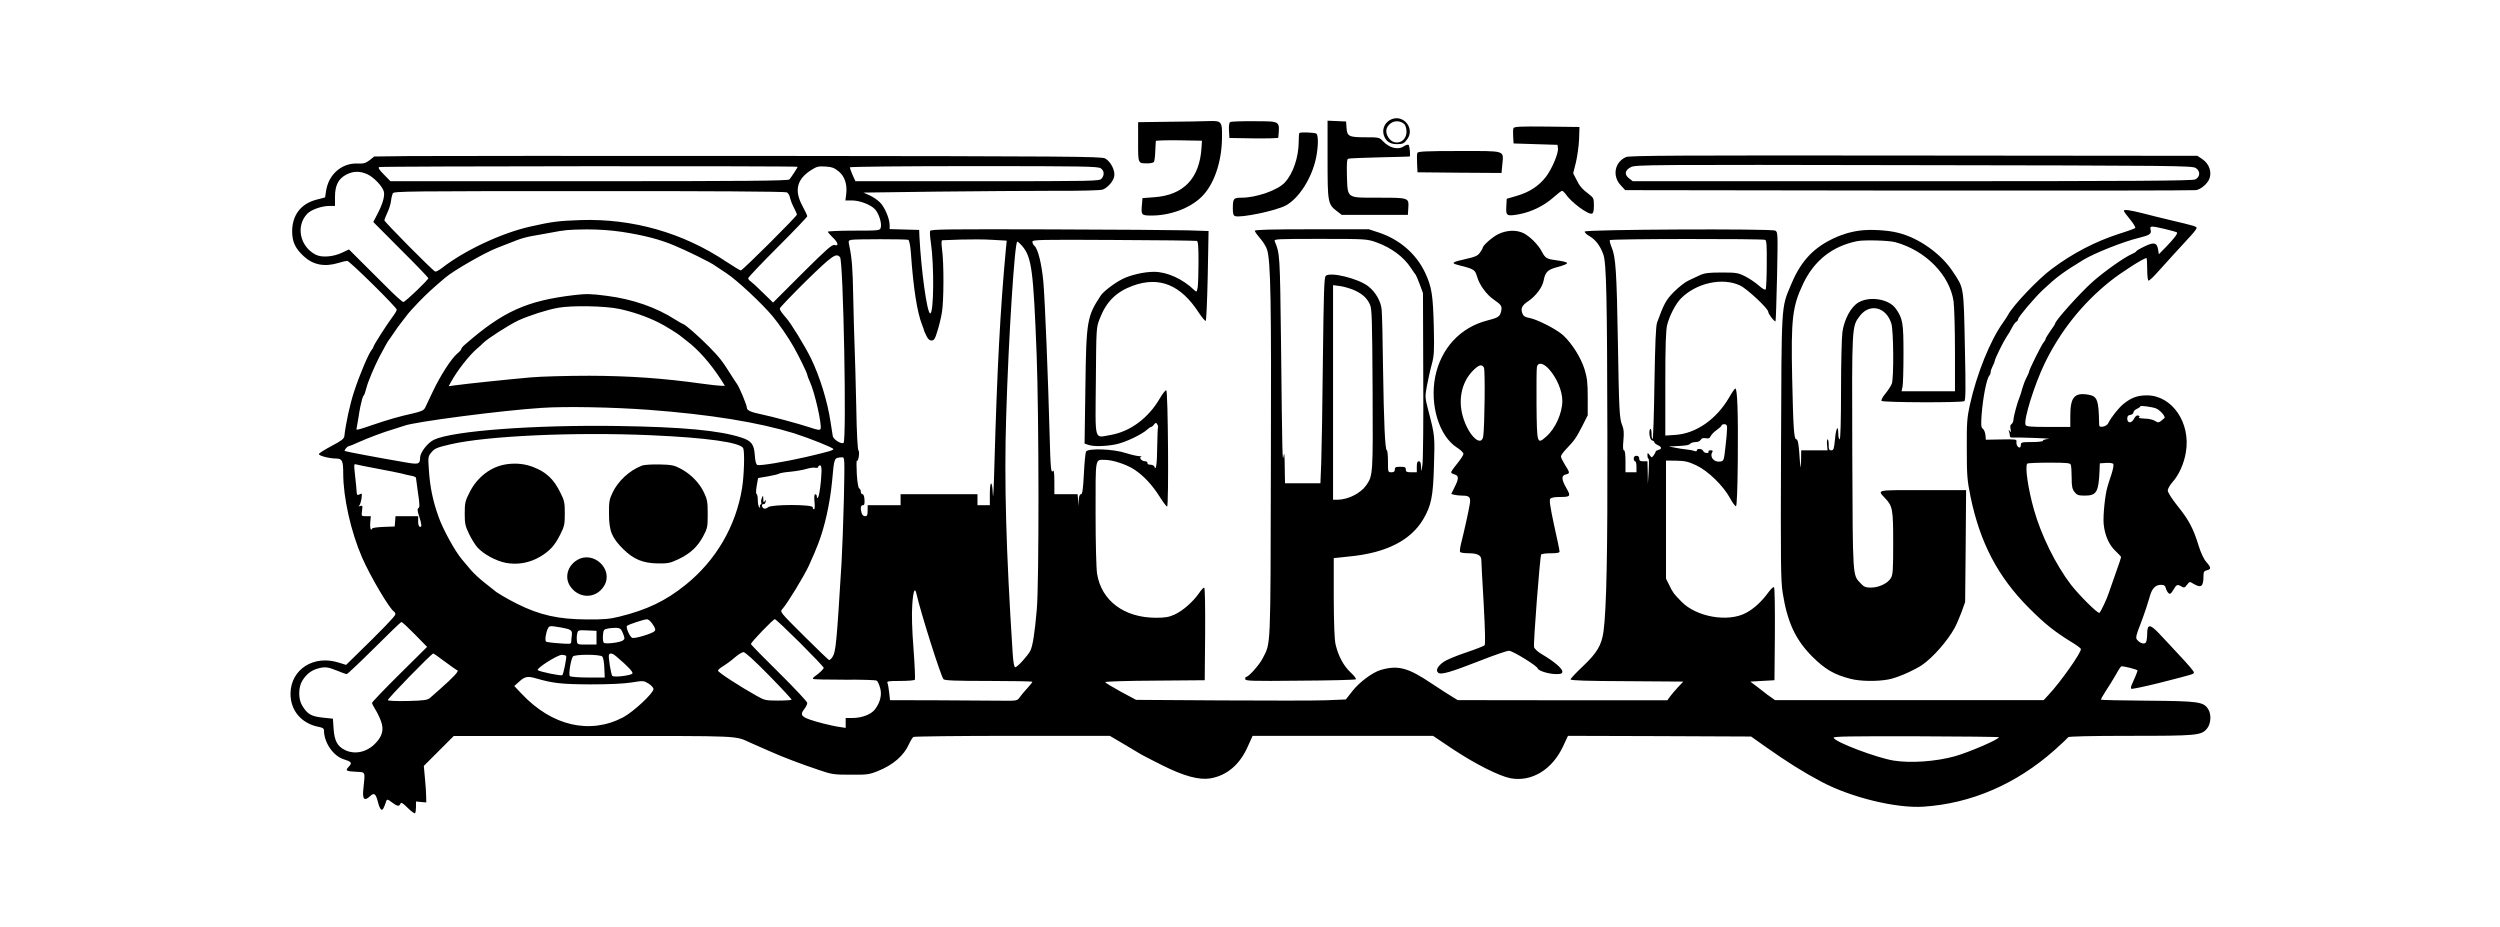 <?xml version="1.0" standalone="no"?>
<!DOCTYPE svg PUBLIC "-//W3C//DTD SVG 20010904//EN"
 "http://www.w3.org/TR/2001/REC-SVG-20010904/DTD/svg10.dtd">
<svg version="1.0" xmlns="http://www.w3.org/2000/svg"
 width="1821pt" height="675pt" viewBox="0 0 1821 675"
 preserveAspectRatio="xMidYMid meet">
<g transform="translate(0,675) scale(0.1,-0.1)"
fill="#000000" stroke="none">
<path d="M10140 5883 c-50 -18 -76 -70 -60 -119 15 -44 45 -64 95 -64 45 0 54
5 78 40 51 75 -27 174 -113 143z m90 -38 c8 -9 15 -33 15 -54 0 -79 -88 -108
-131 -44 -26 40 -21 76 15 104 29 23 74 20 101 -6z"/>
<path d="M8508 5863 l-218 -3 0 -144 c0 -160 -2 -156 70 -156 21 0 42 5 46 11
3 6 8 41 9 78 2 36 4 69 4 74 1 4 76 6 169 5 l167 -3 -3 -50 c-14 -226 -132
-348 -349 -362 l-81 -6 -4 -46 c-7 -78 -5 -81 71 -81 136 0 280 54 363 136 90
87 147 252 149 428 2 123 -1 127 -100 124 -42 -2 -174 -4 -293 -5z"/>
<path d="M8961 5861 c-8 -5 -11 -27 -9 -62 l3 -54 178 -3 c97 -1 177 1 178 5
11 125 19 119 -173 120 -91 1 -170 -2 -177 -6z"/>
<path d="M9670 5589 c0 -314 2 -327 68 -377 l35 -27 241 0 241 0 3 48 c5 77 6
77 -213 77 -241 0 -228 -9 -234 161 -2 93 0 120 10 123 8 3 111 7 229 10 118
3 216 5 218 6 7 1 0 80 -8 85 -5 3 -20 -1 -32 -9 -43 -31 -108 -15 -157 38
-23 25 -30 26 -126 26 -120 0 -133 7 -137 70 l-3 45 -67 3 -68 3 0 -282z"/>
<path d="M11024 5816 c-3 -7 -4 -35 -2 -62 l3 -49 160 -5 160 -5 3 -24 c6 -36
-45 -155 -89 -211 -53 -67 -120 -110 -209 -136 l-75 -22 -3 -56 c-4 -69 3 -73
96 -56 88 17 178 61 246 121 30 27 59 49 64 49 5 0 16 -10 25 -22 38 -59 166
-154 193 -144 10 4 14 21 14 59 0 51 -2 56 -37 83 -49 37 -68 59 -93 111 l-21
41 20 79 c10 43 21 119 23 168 l3 90 -238 3 c-196 2 -238 0 -243 -12z"/>
<path d="M9465 5781 c-3 -2 -5 -28 -5 -57 0 -118 -40 -237 -102 -304 -51 -55
-206 -110 -314 -110 -59 0 -64 -6 -64 -80 0 -35 4 -50 16 -54 40 -15 300 39
371 78 95 52 188 198 219 345 17 83 18 167 2 178 -14 8 -116 12 -123 4z"/>
<path d="M10324 5636 c-3 -7 -4 -42 -2 -77 l3 -64 306 -3 306 -2 6 62 c9 105
31 98 -314 98 -243 0 -301 -3 -305 -14z"/>
<path d="M2966 5613 l-240 -3 -34 -27 c-29 -22 -44 -26 -88 -24 -115 4 -211
-79 -229 -201 l-7 -46 -65 -17 c-112 -30 -174 -112 -175 -229 0 -77 22 -125
85 -183 68 -63 152 -79 253 -48 27 8 55 15 63 15 17 0 361 -339 361 -356 0 -7
-16 -33 -35 -58 -39 -52 -135 -202 -135 -213 0 -3 -6 -14 -13 -22 -23 -28 -88
-182 -127 -301 -32 -97 -61 -233 -72 -328 -2 -18 -23 -34 -92 -70 -49 -26 -91
-52 -93 -59 -4 -12 76 -33 125 -33 44 0 52 -16 52 -109 0 -175 56 -425 137
-611 58 -134 200 -375 233 -395 5 -3 10 -12 10 -20 0 -12 -99 -115 -304 -314
l-55 -54 -52 16 c-182 59 -350 -47 -353 -223 -2 -125 80 -221 207 -245 28 -5
37 -12 37 -27 0 -86 67 -184 142 -208 60 -19 65 -26 38 -55 -27 -29 -21 -33
60 -37 63 -3 60 3 47 -121 -9 -79 6 -96 49 -56 30 28 41 19 58 -47 6 -26 17
-49 24 -52 10 -3 17 8 37 67 4 10 14 7 39 -13 40 -30 54 -32 63 -10 4 12 16 6
52 -30 26 -26 50 -43 54 -40 4 4 7 25 7 46 l0 40 38 -4 37 -3 -1 45 c0 25 -4
85 -9 133 l-8 88 109 109 109 109 1022 0 c1106 0 1019 4 1143 -51 25 -11 59
-26 75 -33 17 -7 53 -23 80 -35 73 -33 215 -87 335 -127 98 -34 113 -36 235
-36 118 -1 136 1 198 26 111 44 191 113 228 197 11 24 26 48 32 52 7 4 331 8
721 8 l710 0 105 -62 c58 -35 114 -68 126 -75 11 -7 79 -41 150 -77 157 -79
268 -109 350 -96 121 20 217 101 275 235 l34 75 657 0 657 0 143 -96 c166
-110 339 -197 422 -213 154 -28 304 63 383 234 l35 75 667 -2 667 -3 100 -71
c166 -117 276 -186 415 -260 214 -113 542 -193 740 -180 349 23 677 165 956
413 51 45 95 87 99 93 4 6 159 10 451 10 486 0 518 3 559 52 30 35 34 105 9
143 -34 53 -70 58 -437 61 -187 1 -341 5 -343 7 -3 2 13 31 34 63 22 33 54 85
72 116 17 32 36 61 41 64 9 5 119 -23 119 -30 0 -6 -30 -79 -42 -103 -6 -13
-8 -26 -4 -30 4 -4 93 15 199 41 262 67 257 65 257 79 0 7 -44 59 -98 116 -53
58 -122 131 -153 164 -68 73 -89 73 -89 0 0 -26 -4 -54 -9 -62 -10 -16 -42 -8
-63 17 -14 15 -11 28 29 132 24 63 50 142 59 175 17 67 42 95 85 95 22 0 30
-6 35 -25 3 -13 12 -29 20 -36 11 -9 18 -4 35 25 23 39 29 42 60 23 17 -10 22
-9 39 13 19 25 19 25 48 7 55 -32 72 -20 72 54 0 33 4 40 25 45 32 8 32 19 -4
60 -18 20 -40 66 -57 121 -37 122 -72 188 -154 289 -41 52 -70 97 -70 111 0
13 16 40 35 62 46 51 84 135 97 218 36 214 -101 413 -284 413 -67 0 -113 -16
-169 -61 -36 -29 -90 -96 -114 -144 -6 -11 -23 -21 -38 -23 -22 -3 -27 1 -27
20 -3 175 -13 202 -79 213 -101 17 -131 -18 -131 -155 l0 -80 -160 0 c-131 0
-162 3 -166 15 -15 38 64 291 138 445 113 235 277 441 478 601 84 67 244 169
265 169 3 0 5 -36 5 -79 0 -44 4 -82 9 -85 5 -3 37 27 72 67 60 67 132 146
236 259 24 26 43 51 43 57 0 11 -12 15 -185 56 -60 14 -153 37 -206 51 -96 24
-139 30 -139 18 0 -4 20 -32 45 -62 25 -30 42 -59 38 -63 -4 -4 -58 -24 -120
-43 -174 -57 -334 -140 -488 -255 -98 -72 -283 -267 -318 -334 -7 -12 -23 -38
-37 -57 -94 -131 -192 -374 -242 -601 -20 -91 -23 -130 -22 -319 0 -193 3
-229 27 -347 69 -336 200 -586 427 -813 116 -116 184 -170 307 -246 37 -22 68
-45 70 -51 7 -21 -148 -242 -236 -335 l-35 -38 -978 0 -979 0 -32 23 c-18 12
-34 24 -37 27 -3 3 -29 23 -58 45 l-53 40 88 5 88 5 3 334 c1 184 -1 338 -6
343 -5 5 -22 -11 -39 -34 -49 -68 -106 -121 -164 -152 -130 -71 -363 -31 -471
81 -59 60 -62 65 -88 118 l-25 50 0 430 0 430 76 -1 c63 -1 87 -7 145 -34 85
-40 195 -147 245 -238 18 -34 38 -61 44 -59 6 2 11 123 13 338 3 335 -3 519
-18 519 -4 0 -25 -30 -46 -67 -92 -158 -241 -261 -390 -271 l-74 -5 0 379 c0
285 4 391 14 429 18 68 61 151 99 190 112 114 304 156 432 95 51 -24 205 -168
205 -192 0 -16 46 -75 53 -68 2 3 7 150 11 327 6 314 6 322 -13 333 -29 15
-1383 9 -1388 -7 -2 -6 13 -21 34 -33 43 -24 78 -69 101 -132 23 -62 28 -303
30 -1331 2 -834 -6 -1249 -28 -1416 -14 -101 -47 -157 -152 -256 -48 -45 -88
-88 -88 -94 0 -8 118 -12 410 -13 l411 -3 -38 -40 c-21 -23 -47 -53 -58 -68
l-20 -28 -763 0 -764 1 -36 22 c-21 12 -90 57 -154 99 -172 116 -245 135 -370
99 -60 -17 -159 -91 -208 -155 l-47 -60 -144 -6 c-79 -3 -423 -3 -764 -1
l-620 4 -112 60 c-62 34 -113 65 -113 69 0 5 163 10 363 11 l362 3 3 337 c1
213 -1 338 -7 338 -6 0 -23 -19 -39 -43 -43 -61 -115 -125 -175 -153 -42 -19
-68 -24 -137 -24 -232 0 -397 124 -429 320 -6 37 -11 227 -11 441 0 419 -5
389 70 389 54 0 158 -34 213 -71 68 -45 130 -112 183 -196 25 -40 50 -73 55
-73 13 0 7 842 -6 847 -6 2 -27 -25 -47 -59 -83 -144 -217 -243 -361 -267
-119 -20 -109 -59 -105 392 3 391 3 392 29 457 47 122 118 193 239 238 194 71
350 8 482 -196 23 -34 45 -61 50 -60 5 2 11 150 15 329 l6 326 -154 5 c-85 2
-540 6 -1011 7 -721 2 -859 1 -863 -11 -3 -8 -1 -45 5 -83 25 -167 22 -523 -5
-518 -23 4 -65 311 -78 558 l-2 50 -107 3 -108 3 0 29 c0 47 -37 134 -72 167
-18 18 -52 40 -76 51 l-43 19 528 7 c290 3 677 6 859 6 193 -1 341 3 356 9 37
14 77 60 84 97 8 42 -27 109 -67 130 -28 14 -254 16 -2438 18 -1323 1 -2514 0
-2645 -1z m2844 -78 c0 -5 -45 -75 -60 -92 -9 -10 -313 -13 -1458 -13 l-1448
0 -48 49 c-33 33 -44 50 -34 54 16 7 3048 9 3048 2z m297 -32 c45 -35 65 -94
57 -165 l-6 -48 46 0 c60 0 141 -32 171 -66 28 -32 50 -104 40 -133 -6 -20
-12 -21 -196 -21 -104 0 -189 -4 -189 -8 0 -4 16 -22 35 -41 40 -37 47 -66 14
-56 -17 6 -56 -28 -235 -206 l-213 -213 -76 74 c-41 41 -82 78 -90 83 -8 4
-15 14 -15 21 0 6 97 108 215 226 118 118 215 219 215 225 0 6 -16 40 -35 75
-61 113 -41 194 63 261 41 26 54 29 104 26 46 -3 65 -9 95 -34z m1911 21 c26
-18 28 -50 5 -76 -15 -17 -57 -18 -904 -18 l-888 0 -21 46 c-11 26 -20 50 -20
55 0 5 395 9 903 9 801 0 905 -2 925 -16z m-5343 -43 c47 -21 112 -89 121
-127 8 -32 -9 -92 -48 -165 l-29 -56 200 -201 c111 -110 201 -204 201 -208 0
-13 -169 -174 -182 -174 -7 0 -61 48 -120 108 -59 59 -145 145 -192 191 l-84
84 -49 -23 c-65 -31 -149 -38 -194 -15 -115 60 -146 209 -61 298 29 30 105 57
164 57 l38 0 0 66 c0 84 25 133 84 163 50 25 98 26 151 2z m3056 -132 c10 -5
21 -23 24 -41 4 -18 17 -51 29 -73 11 -22 21 -44 21 -48 0 -12 -396 -407 -409
-407 -5 0 -53 29 -106 64 -315 211 -682 315 -1060 303 -164 -6 -207 -11 -370
-48 -208 -47 -477 -173 -642 -302 -21 -16 -42 -27 -48 -25 -17 5 -370 362
-370 373 0 6 10 31 21 55 12 24 24 62 27 85 2 22 9 47 13 57 8 15 114 16 1431
16 849 1 1429 -3 1439 -9z m10042 -268 c43 -10 80 -21 84 -24 7 -8 -20 -44
-80 -106 l-52 -53 -5 32 c-8 53 -30 59 -99 25 -34 -16 -61 -32 -61 -36 0 -3
-14 -12 -32 -20 -53 -22 -203 -128 -288 -204 -91 -82 -270 -281 -270 -301 0
-4 -16 -29 -35 -55 -19 -27 -35 -53 -35 -58 0 -5 -6 -16 -13 -23 -14 -14 -107
-201 -107 -215 0 -5 -9 -24 -19 -44 -11 -20 -24 -56 -31 -80 -6 -24 -15 -53
-20 -64 -14 -31 -43 -137 -44 -163 -1 -13 -7 -27 -14 -31 -9 -5 -11 -18 -7
-37 5 -23 4 -26 -5 -14 -10 13 -11 12 -6 -3 3 -10 6 -25 6 -32 0 -7 6 -13 13
-12 56 2 302 -7 270 -10 -24 -2 -43 -8 -43 -14 0 -5 -36 -9 -80 -9 -73 0 -80
-2 -80 -20 0 -11 -4 -20 -9 -20 -14 0 -26 22 -23 43 3 17 -6 18 -110 16 l-113
-2 -3 34 c-2 19 -10 39 -19 46 -13 10 -14 27 -9 100 10 129 36 264 57 288 5 5
9 16 9 25 0 8 7 28 15 44 8 15 15 32 15 37 0 14 62 140 85 174 12 17 30 47 41
69 10 21 25 40 32 43 6 3 12 11 12 18 0 15 119 156 182 215 98 92 147 128 293
217 80 49 297 135 404 160 80 20 94 29 86 60 -7 29 2 29 108 4z m-11242 -20
c159 -25 270 -53 378 -98 86 -35 277 -129 296 -146 6 -4 44 -30 86 -57 75 -49
257 -218 338 -315 45 -54 115 -156 151 -220 40 -70 100 -194 100 -205 0 -5 9
-29 20 -53 35 -76 88 -311 77 -341 -5 -11 -19 -9 -79 11 -82 27 -279 80 -348
94 -82 17 -110 29 -110 50 0 19 -57 155 -73 174 -4 6 -23 33 -40 61 -65 104
-87 132 -164 210 -77 78 -176 164 -188 164 -3 0 -29 15 -58 33 -137 88 -309
148 -496 172 -114 15 -148 16 -235 6 -349 -41 -522 -119 -798 -360 -16 -13
-28 -28 -28 -33 0 -5 -13 -21 -30 -34 -43 -36 -124 -163 -176 -273 -25 -53
-51 -107 -57 -120 -10 -20 -27 -28 -92 -43 -96 -21 -182 -46 -290 -83 -117
-40 -124 -42 -117 -22 1 4 6 35 12 70 5 34 12 73 15 87 4 14 9 36 12 50 3 14
9 27 13 30 4 3 12 28 19 55 11 44 57 153 94 225 33 62 62 115 67 120 3 3 18
25 35 50 16 25 45 65 65 90 19 25 40 51 45 58 6 8 39 44 75 82 58 60 104 102
195 179 62 52 285 180 375 215 52 20 118 46 146 57 28 11 75 24 105 29 30 5
90 16 134 24 116 22 127 23 271 25 86 0 174 -6 255 -18z m2085 -58 c7 -3 15
-42 19 -96 18 -257 45 -429 81 -522 9 -22 15 -40 14 -40 -1 0 6 -17 16 -37 12
-27 24 -38 39 -38 19 0 26 11 43 68 12 37 27 99 33 137 14 80 15 357 1 458 -6
46 -5 67 2 67 6 0 67 2 136 5 69 2 172 2 229 -2 l104 -6 -7 -71 c-40 -430 -63
-866 -83 -1571 -4 -159 -9 -253 -11 -207 -4 106 -22 108 -22 2 l0 -80 -45 0
-45 0 0 40 0 40 -280 0 -280 0 0 -40 0 -40 -120 0 -120 0 0 -40 c0 -33 -4 -40
-19 -40 -11 0 -21 9 -25 23 -10 37 -7 57 9 57 11 0 14 10 12 40 -1 24 -7 40
-14 40 -7 0 -13 9 -13 19 0 11 -5 21 -11 23 -7 2 -14 43 -18 105 -3 56 -3 99
1 97 11 -7 22 67 11 75 -6 3 -13 131 -16 321 -4 173 -9 369 -12 435 -3 66 -7
228 -10 360 -4 217 -9 282 -30 382 -6 27 -4 32 16 36 29 6 400 6 415 0z m2102
-8 c9 -3 12 -43 12 -152 0 -81 -3 -165 -6 -186 -6 -34 -8 -36 -23 -22 -85 83
-200 135 -295 135 -73 0 -172 -23 -231 -53 -58 -29 -139 -91 -158 -121 -99
-151 -105 -182 -111 -669 l-6 -408 26 -9 c36 -14 128 -12 205 4 66 14 187 71
225 107 11 10 24 19 29 19 4 0 14 8 21 18 12 14 15 15 23 2 5 -8 8 -17 6 -20
-2 -4 -5 -71 -6 -148 -1 -126 -9 -177 -21 -140 -3 7 -15 13 -29 13 -14 0 -23
5 -21 13 1 6 -6 12 -17 12 -25 0 -47 26 -29 34 7 3 2 4 -12 3 -14 0 -59 10
-100 23 -90 30 -274 36 -289 11 -5 -8 -12 -81 -16 -163 -6 -115 -11 -148 -21
-148 -9 0 -15 -14 -16 -42 l-1 -43 -4 43 -4 42 -85 0 -84 0 0 93 c0 59 -4 87
-9 78 -16 -24 -19 16 -26 274 -10 382 -33 958 -45 1100 -12 131 -39 243 -66
265 -8 7 -14 20 -14 29 0 15 51 16 592 13 326 -1 599 -5 606 -7z m4139 8 c11
-4 13 -38 12 -178 0 -94 -4 -177 -8 -183 -4 -6 -24 5 -51 29 -25 22 -70 52
-100 67 -50 25 -65 27 -170 27 -91 0 -123 -4 -155 -18 -22 -11 -60 -28 -85
-40 -25 -11 -72 -48 -105 -81 -59 -59 -75 -88 -125 -226 -9 -25 -14 -152 -19
-437 -3 -221 -9 -405 -13 -409 -5 -4 -8 12 -8 35 0 23 -4 40 -8 37 -16 -10 -6
-81 12 -84 9 -2 16 -8 16 -13 0 -5 11 -15 25 -21 30 -14 32 -28 5 -35 -11 -3
-20 -8 -20 -12 0 -4 -6 -16 -14 -27 -15 -19 -15 -19 -30 1 -15 20 -15 20 -16
-2 0 -12 3 -23 8 -25 4 -1 4 -43 1 -93 l-6 -90 -1 83 -2 82 -30 0 c-23 0 -30
4 -30 20 0 13 -7 20 -20 20 -13 0 -20 -7 -20 -20 0 -11 5 -20 10 -20 6 0 10
-18 10 -40 l0 -40 -40 0 -40 0 0 80 c0 51 -4 80 -11 80 -7 0 -9 23 -4 73 5 55
3 81 -9 110 -20 46 -23 112 -31 592 -9 530 -16 634 -46 704 -10 24 -16 47 -13
52 6 10 1106 11 1131 2z m-5411 -45 c69 -83 81 -174 105 -793 17 -448 18
-1663 1 -1855 -15 -173 -30 -266 -47 -300 -19 -37 -95 -120 -109 -120 -9 0
-15 31 -20 107 -48 746 -62 1244 -47 1718 17 573 62 1275 81 1275 5 0 21 -15
36 -32z m-1327 -82 c24 -29 49 -1344 25 -1353 -20 -8 -73 26 -78 50 -2 12 -9
58 -16 102 -23 153 -77 328 -143 465 -42 86 -149 261 -182 296 -29 33 -45 55
-45 67 0 6 86 96 191 200 193 188 220 207 248 173z m-1609 -376 c99 -21 200
-56 285 -98 46 -22 153 -89 165 -102 3 -3 21 -17 41 -32 84 -63 174 -164 252
-285 l27 -43 -28 0 c-16 0 -77 7 -136 15 -285 40 -531 57 -821 58 -159 0 -353
-5 -430 -12 -148 -13 -476 -47 -552 -58 l-45 -6 19 34 c44 80 129 189 187 239
17 14 37 32 45 41 31 32 187 132 257 165 76 35 209 78 289 92 96 18 341 14
445 -8z m11195 -725 c32 -14 72 -61 60 -71 -40 -35 -43 -36 -68 -20 -13 9 -47
17 -76 17 -29 1 -48 5 -41 9 8 5 7 9 -4 13 -11 4 -21 -3 -31 -22 -18 -36 -50
-36 -50 0 0 17 6 25 23 27 12 2 22 10 22 18 0 8 11 20 25 26 14 6 25 14 25 18
0 8 87 -4 115 -15z m-10982 -10 c452 -34 801 -91 1061 -171 112 -36 286 -105
286 -115 0 -9 -25 -17 -200 -58 -152 -35 -334 -65 -353 -58 -10 4 -16 27 -19
71 -5 79 -25 106 -99 129 -159 52 -429 77 -899 84 -609 9 -1200 -35 -1339
-100 -46 -22 -101 -93 -101 -131 -1 -48 -11 -51 -112 -33 -192 33 -432 78
-437 82 -5 6 19 35 30 35 4 0 36 13 71 29 74 33 180 73 258 96 30 9 64 20 75
24 70 28 714 112 1000 130 174 12 521 5 778 -14z m7857 -137 c0 -18 -5 -79
-12 -135 -11 -99 -12 -101 -38 -105 -46 -7 -79 34 -57 70 6 8 1 12 -13 12 -12
0 -18 -4 -15 -10 3 -5 -3 -10 -13 -10 -11 0 -22 7 -26 15 -6 17 -46 21 -46 4
0 -7 -7 -8 -17 -4 -10 4 -36 9 -58 11 -22 2 -60 8 -85 13 l-45 9 50 2 c80 4
96 7 108 19 6 6 23 11 39 11 15 0 31 7 36 16 7 12 18 15 36 12 21 -4 30 -1 37
16 6 12 26 32 45 45 18 13 34 27 34 32 0 5 9 9 20 9 16 0 20 -7 20 -32z
m-7845 -48 c417 -18 662 -53 679 -96 11 -29 6 -199 -9 -291 -45 -276 -190
-525 -410 -702 -146 -118 -282 -183 -485 -233 -68 -17 -114 -21 -235 -20 -207
1 -343 31 -509 114 -72 36 -153 84 -166 98 -3 3 -33 27 -67 53 -35 27 -81 69
-103 95 -22 26 -51 61 -65 77 -50 59 -138 218 -170 309 -42 117 -63 218 -71
343 -7 96 -6 99 20 130 23 27 40 34 139 57 264 61 898 90 1452 66z m1412 -462
c-4 -167 -12 -375 -17 -463 -36 -593 -42 -654 -66 -690 -9 -14 -21 -24 -25
-23 -5 2 -88 81 -184 177 -175 174 -175 174 -156 195 37 41 158 240 193 316
39 87 48 108 68 160 48 123 86 297 101 455 16 176 13 170 73 174 19 1 19 -8
13 -301z m8937 246 c3 -9 6 -51 6 -93 0 -64 4 -83 21 -105 18 -22 28 -26 75
-26 85 0 100 25 107 180 l2 55 44 3 c24 2 48 -1 53 -6 6 -6 1 -34 -11 -73 -12
-35 -25 -77 -30 -94 -18 -59 -33 -210 -28 -271 8 -83 39 -154 88 -199 21 -20
39 -39 39 -43 0 -4 -18 -59 -41 -122 -22 -63 -44 -126 -49 -140 -14 -45 -59
-138 -68 -144 -12 -7 -149 130 -208 206 -111 146 -215 357 -268 543 -43 151
-68 320 -49 338 3 4 75 7 159 7 129 0 153 -2 158 -16z m-12334 -28 c80 -15
159 -31 175 -35 17 -5 47 -12 68 -16 20 -3 37 -10 37 -16 0 -5 7 -55 15 -111
12 -79 13 -103 3 -109 -9 -6 -8 -20 5 -59 20 -62 21 -83 5 -77 -8 2 -13 20
-12 40 l0 37 -82 0 -83 0 -3 -37 -3 -38 -82 -3 c-48 -2 -83 -7 -83 -13 0 -6
-4 -8 -8 -5 -5 3 -7 25 -5 50 l4 46 -35 0 c-34 0 -34 0 -29 40 5 36 4 40 -13
34 -11 -3 -15 -2 -8 3 6 4 13 27 17 50 5 40 4 42 -14 32 -16 -8 -19 -6 -21 16
-2 27 -3 45 -14 144 -6 53 -5 63 7 59 8 -3 79 -17 159 -32z m3234 -21 c-3 -79
-15 -170 -24 -185 -8 -13 -10 -12 -10 3 0 9 -5 17 -11 17 -8 0 -10 -17 -6 -55
3 -31 2 -55 -4 -55 -5 0 -9 7 -9 15 0 22 -304 22 -326 0 -8 -8 -21 -12 -29 -9
-18 7 -20 35 -3 32 6 -2 13 6 15 17 3 16 2 17 -6 5 -9 -12 -11 -9 -11 15 -1
29 -2 29 -11 7 -5 -13 -7 -28 -4 -32 3 -5 1 -11 -5 -15 -6 -4 -7 -11 -4 -17 4
-7 2 -8 -4 -4 -7 4 -12 27 -12 51 0 24 -4 45 -9 47 -5 2 -5 26 1 60 l10 56 71
12 c40 7 77 16 82 20 6 4 43 11 83 14 40 4 93 13 118 21 24 7 53 11 64 8 11
-3 20 0 20 6 0 6 6 11 13 11 8 0 12 -15 11 -45z m692 -892 c30 -134 176 -595
196 -620 8 -10 86 -13 329 -13 176 0 319 -3 319 -6 0 -4 -17 -25 -38 -48 -21
-22 -45 -52 -55 -66 -17 -24 -21 -25 -125 -24 -59 1 -267 2 -463 3 l-356 1 -6
53 c-3 28 -8 60 -12 70 -7 15 2 17 93 17 56 0 103 4 106 9 3 5 -1 106 -10 226
-11 140 -14 254 -9 321 7 102 19 131 31 77z m-1922 -220 c19 -28 23 -40 14
-50 -14 -17 -144 -57 -163 -49 -18 7 -48 77 -38 87 10 10 121 47 145 48 10 1
29 -16 42 -36z m1073 -135 c95 -95 173 -177 173 -182 0 -9 -29 -37 -64 -62
-11 -7 -17 -16 -14 -19 3 -4 106 -6 229 -6 123 1 229 -2 235 -7 7 -4 17 -26
24 -50 16 -50 2 -108 -36 -158 -28 -38 -96 -64 -166 -64 l-48 0 0 -36 0 -36
-46 7 c-25 3 -78 15 -118 25 -159 42 -176 56 -137 106 12 15 21 34 21 44 0 9
-92 107 -205 219 -113 111 -205 205 -205 210 0 13 162 181 174 181 6 0 88 -78
183 -172z m-2805 61 l89 -91 -201 -199 c-110 -109 -200 -203 -200 -209 0 -6
11 -27 24 -48 13 -20 32 -59 41 -85 23 -61 10 -110 -41 -162 -62 -64 -148 -83
-220 -49 -56 27 -78 68 -84 154 l-5 75 -66 7 c-91 9 -119 24 -158 89 -29 47
-28 132 0 179 29 47 63 75 109 89 54 16 77 14 145 -14 33 -14 65 -25 71 -25 5
0 95 85 200 189 104 104 193 190 198 190 5 1 49 -40 98 -90z m1067 50 c72 -13
81 -20 76 -58 -2 -14 -4 -35 -4 -45 -1 -18 -7 -18 -87 -12 -48 3 -91 9 -96 12
-11 7 -2 67 13 96 11 21 13 21 98 7z m449 -43 c14 -36 14 -40 -1 -51 -22 -16
-128 -28 -139 -17 -5 5 -8 29 -6 53 3 40 6 45 33 50 17 4 45 6 64 6 29 -2 35
-7 49 -41z m-193 -31 l0 -50 -70 0 c-70 0 -70 0 -73 29 -2 15 -1 39 3 53 5 23
9 24 73 21 l67 -3 0 -50z m1258 -276 c92 -94 166 -174 163 -176 -3 -3 -47 -6
-99 -6 -89 0 -98 2 -153 33 -127 71 -284 173 -284 185 0 6 17 21 38 33 20 12
57 39 82 61 25 22 54 40 65 41 13 0 79 -60 188 -171z m-2363 102 c43 -32 84
-61 92 -64 13 -5 -31 -52 -132 -141 -25 -22 -55 -48 -67 -59 -19 -16 -40 -20
-162 -23 -80 -2 -143 1 -146 6 -5 8 318 340 331 340 3 0 41 -26 84 -59z m1251
36 c81 -69 120 -110 116 -122 -6 -15 -135 -31 -147 -18 -10 11 -31 144 -24
155 9 14 28 9 55 -15z m-367 5 c5 -9 -19 -130 -28 -140 -8 -7 -167 25 -179 37
-12 12 143 111 175 111 15 0 29 -4 32 -8z m264 -5 c6 -7 13 -44 14 -83 l3 -69
-122 0 c-69 0 -127 5 -132 10 -11 11 6 117 22 143 12 17 201 17 215 -1z m-488
-157 c127 -37 188 -44 400 -45 138 0 246 5 301 14 85 14 88 13 123 -8 20 -13
36 -30 36 -40 0 -30 -146 -166 -221 -206 -242 -127 -518 -63 -738 170 l-55 58
37 33 c39 36 61 40 117 24z m10660 -430 c0 -16 -219 -110 -322 -139 -138 -38
-321 -51 -445 -31 -126 21 -425 134 -437 166 -4 10 111 12 600 11 332 -1 604
-4 604 -7z"/>
<path d="M3694 3369 c-115 -15 -217 -92 -274 -206 -31 -61 -35 -76 -35 -153 0
-75 4 -92 32 -150 17 -36 45 -80 61 -98 46 -50 135 -98 207 -112 86 -16 174 0
251 46 71 43 106 82 146 163 29 57 32 73 32 151 0 78 -3 94 -32 151 -49 100
-103 150 -198 187 -59 23 -122 30 -190 21z"/>
<path d="M4675 3358 c-89 -34 -173 -111 -214 -198 -23 -48 -26 -68 -25 -155 0
-123 21 -173 105 -256 75 -74 144 -102 254 -103 70 -1 88 3 145 30 88 42 140
90 181 166 32 60 34 68 34 163 0 87 -3 107 -27 157 -32 69 -94 133 -168 173
-49 26 -66 30 -155 32 -57 1 -113 -2 -130 -9z"/>
<path d="M4203 2670 c-68 -41 -91 -123 -53 -185 61 -98 191 -100 250 -3 73
119 -77 262 -197 188z"/>
<path d="M11844 5606 c-82 -36 -102 -136 -40 -204 l34 -37 2064 -3 c1135 -1
2077 0 2093 3 32 5 73 37 93 72 27 50 8 117 -45 153 l-37 25 -2065 2 c-1722 2
-2071 0 -2097 -11z m4150 -80 c35 -22 33 -65 -4 -83 -20 -10 -445 -13 -2061
-13 l-2036 0 -27 21 c-36 28 -31 59 14 82 33 17 129 18 2061 14 1916 -3 2028
-4 2053 -21z"/>
<path d="M9140 5069 c0 -6 17 -30 38 -54 21 -24 44 -61 51 -82 27 -83 32 -372
28 -1591 -3 -1347 0 -1270 -60 -1388 -23 -46 -102 -134 -119 -134 -5 0 -8 -7
-8 -16 0 -14 39 -16 399 -12 220 1 403 6 407 10 4 4 -13 27 -38 50 -52 48 -91
122 -110 206 -8 39 -12 148 -13 342 l0 285 116 12 c266 26 445 117 536 271 58
99 72 165 78 389 7 217 6 223 -40 399 -26 100 -26 103 -11 185 9 46 24 116 35
155 17 63 19 95 15 270 -6 238 -15 294 -64 399 -65 136 -183 239 -333 290
l-76 25 -415 0 c-295 0 -416 -3 -416 -11z m883 -83 c111 -40 201 -106 255
-189 15 -23 30 -44 33 -47 3 -3 17 -34 30 -70 l24 -65 2 -595 c2 -327 -1 -622
-6 -655 -8 -55 -9 -57 -10 -17 -1 30 -5 42 -16 42 -11 0 -15 -11 -15 -40 l0
-40 -40 0 c-33 0 -40 3 -40 20 0 17 -7 20 -40 20 -33 0 -40 -3 -40 -20 0 -15
-7 -20 -25 -20 -25 0 -25 1 -25 80 0 44 -4 80 -8 80 -13 0 -22 196 -28 605 -2
204 -7 393 -10 421 -6 61 -46 129 -98 169 -74 57 -274 106 -309 76 -12 -9 -15
-116 -21 -609 -3 -328 -9 -666 -12 -749 l-6 -153 -129 0 -129 0 -2 123 c-1 87
-3 109 -8 77 -9 -56 -10 -6 -19 825 -8 645 -8 646 -46 738 -7 16 13 17 331 17
332 0 340 -1 407 -24z m-158 -350 c61 -28 92 -57 114 -105 14 -32 16 -104 19
-616 3 -617 3 -627 -45 -698 -41 -60 -133 -106 -210 -107 l-33 0 0 781 0 782
53 -7 c28 -4 75 -18 102 -30z"/>
<path d="M13543 5070 c-71 -10 -138 -31 -207 -66 -139 -70 -225 -168 -293
-334 -69 -166 -66 -123 -70 -1180 -3 -841 -2 -967 12 -1058 34 -213 92 -340
214 -463 93 -93 160 -133 278 -163 71 -19 194 -21 279 -5 61 11 182 64 244
105 79 54 187 177 238 271 13 24 35 75 50 115 l26 73 4 408 3 407 -316 0
c-349 0 -332 4 -273 -60 54 -57 58 -80 58 -325 0 -197 -2 -231 -17 -256 -23
-38 -87 -69 -145 -69 -38 0 -51 5 -74 30 -61 64 -58 27 -62 953 -3 929 -4 918
55 996 73 95 193 65 230 -57 16 -54 18 -397 3 -437 -6 -15 -26 -47 -46 -71
-20 -24 -33 -48 -29 -54 7 -12 583 -14 603 -2 10 7 11 85 4 403 -9 441 -6 418
-90 544 -85 128 -246 242 -395 279 -76 20 -207 27 -284 16z m262 -84 c221 -60
397 -239 425 -432 5 -38 10 -201 10 -361 l0 -293 -195 0 -194 0 7 33 c4 17 7
127 7 242 0 224 -5 255 -57 328 -49 69 -189 92 -271 44 -55 -32 -104 -123
-117 -217 -5 -36 -10 -226 -10 -422 0 -232 -4 -358 -10 -358 -5 0 -10 18 -10
40 0 71 -17 43 -24 -40 -7 -70 -10 -80 -27 -80 -16 0 -19 7 -19 40 0 22 -3 40
-8 40 -4 0 -6 -18 -4 -40 l4 -40 -96 0 -96 0 -1 -72 c-2 -80 -5 -68 -14 65 -5
60 -11 87 -20 87 -18 0 -23 78 -31 450 -9 428 2 518 79 681 80 170 212 275
392 312 48 11 234 6 280 -7z"/>
<path d="M10914 5045 c-44 -22 -114 -83 -114 -101 0 -3 -9 -19 -20 -34 -16
-23 -34 -31 -97 -45 -107 -24 -117 -31 -63 -45 120 -31 123 -32 140 -88 17
-58 68 -128 119 -163 56 -39 63 -48 56 -83 -9 -42 -19 -49 -100 -70 -198 -50
-340 -204 -381 -411 -40 -205 28 -430 157 -514 27 -17 49 -38 49 -47 0 -8 -20
-39 -45 -70 -25 -30 -45 -59 -45 -64 0 -5 11 -12 25 -16 32 -8 32 -31 0 -93
l-24 -49 22 -6 c12 -3 38 -6 57 -6 54 0 64 -11 56 -61 -8 -51 -41 -199 -62
-282 -8 -31 -12 -62 -9 -67 3 -6 33 -10 65 -10 61 0 90 -15 90 -48 0 -9 7
-151 17 -315 11 -201 13 -301 7 -307 -6 -6 -67 -30 -136 -53 -69 -23 -141 -53
-161 -67 -45 -31 -62 -64 -41 -80 20 -17 89 3 309 89 99 39 192 71 206 71 27
0 203 -108 210 -129 6 -18 79 -40 132 -41 39 0 47 3 47 19 0 22 -60 73 -143
122 -35 20 -60 43 -63 56 -6 24 43 660 52 674 3 5 34 9 70 9 47 0 64 4 64 13
0 8 -18 94 -40 192 -28 131 -36 183 -28 192 6 8 32 13 63 13 86 0 89 4 55 64
-37 65 -38 92 -5 100 32 8 31 12 -5 69 -16 26 -30 54 -30 62 0 8 17 33 38 54
62 65 73 82 116 165 l41 81 0 130 c0 108 -4 142 -23 205 -27 86 -92 189 -156
248 -48 44 -189 116 -249 127 -28 4 -40 13 -48 32 -14 37 -3 59 44 90 54 37
103 102 111 150 12 62 29 79 101 98 97 27 94 35 -20 51 -59 8 -70 15 -95 63
-25 48 -85 108 -131 132 -53 26 -122 24 -185 -6z m369 -984 c57 -64 97 -158
97 -231 0 -89 -51 -202 -116 -259 -68 -60 -69 -58 -72 229 -1 140 0 265 3 278
9 36 47 28 88 -17z m-474 11 c10 -18 5 -431 -5 -499 -12 -81 -100 -5 -143 125
-43 127 -19 260 63 347 46 48 70 56 85 27z"/>
</g>
</svg>
